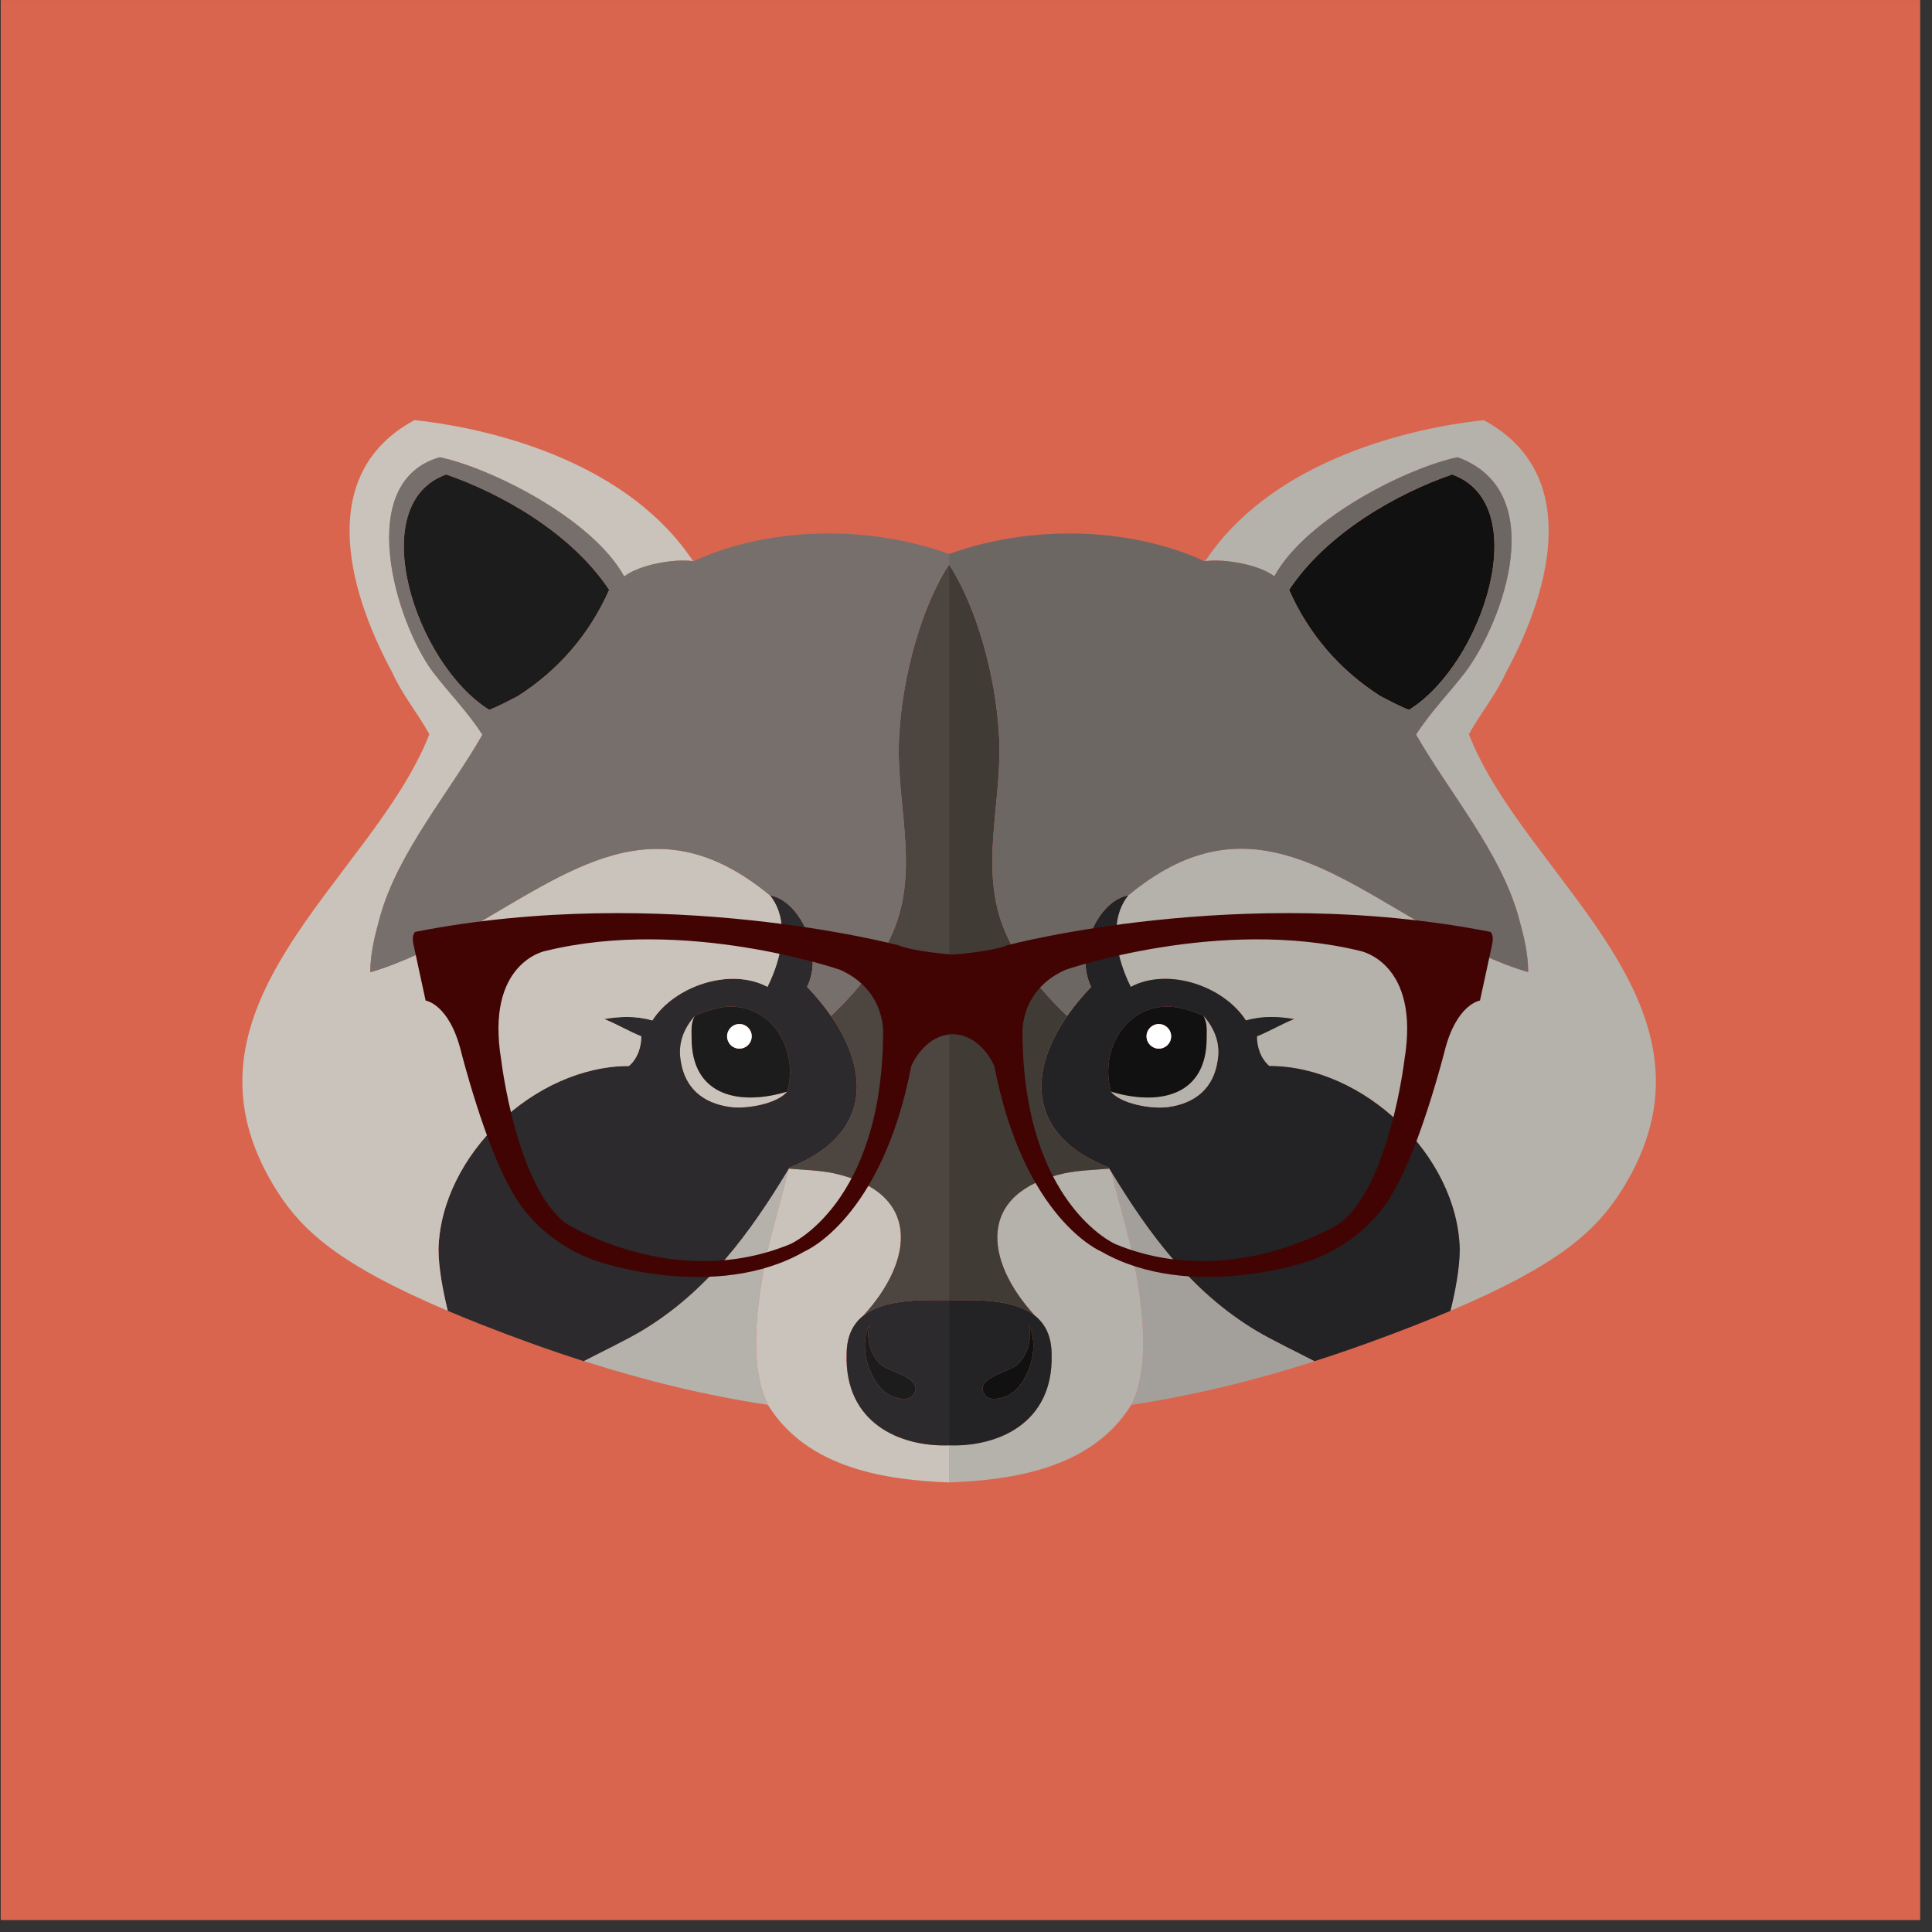 <?xml version="1.0" encoding="UTF-8" standalone="no"?>
<svg width="161px" height="161px" viewBox="0 0 161 161" version="1.1" xmlns="http://www.w3.org/2000/svg" xmlns:xlink="http://www.w3.org/1999/xlink" xmlns:sketch="http://www.bohemiancoding.com/sketch/ns">
    <rect x="0" y="0" width="161" height="161" fill="#333333" stroke="none"/>
    <!-- Generator: Sketch 3.4.4 (17249) - http://www.bohemiancoding.com/sketch -->
    <title>racoon</title>
    <desc>Created with Sketch.</desc>
    <defs></defs>
    <g id="Page-1" stroke="none" stroke-width="1" fill="none" fill-rule="evenodd" sketch:type="MSPage">
        <path d="M0.06,0.002 L160.016,0.002 L160.016,160.007 L0.06,160.007 L0.06,0.002 Z" id="Fill-17" fill="#D9654E" sketch:type="MSShapeGroup"></path>
        <path d="M57.634,86.5 C57.634,85.812 57.566,85.261 57.909,84.644 C56.664,86.053 56.536,87.392 56.741,88.491 C57.085,90.621 58.504,91.927 60.825,92.252 C62.201,92.445 64.779,91.997 65.605,90.965 C61.756,92.133 57.634,91.444 57.634,86.5" id="Fill-21" fill="#CAC3BB" sketch:type="MSShapeGroup"></path>
        <path d="M65.605,90.965 C64.779,91.997 62.201,92.445 60.825,92.252 C58.504,91.927 57.085,90.621 56.741,88.491 C56.536,87.392 56.664,86.053 57.909,84.644 C58.665,84.3 59.765,83.955 60.588,83.888 C64.436,83.682 66.567,87.596 65.605,90.965 L65.605,90.965 Z M69.251,84.663 C68.68,83.838 68.009,83.026 67.253,82.238 C68.696,79.352 66.635,75.025 64.162,74.613 C65.811,76.675 65.191,79.766 63.956,82.238 C60.863,80.59 56.217,82.152 54.362,85.038 C52.92,84.625 51.638,84.714 50.352,84.918 C51.382,85.331 52.414,85.947 53.443,86.36 C53.443,87.186 53.172,88.179 52.414,88.834 C44.58,88.834 36.748,96.255 36.541,104.088 C36.541,105.668 36.92,107.622 37.315,109.235 C38.208,109.613 39.157,109.999 40.173,110.401 C42.964,111.499 45.789,112.519 48.652,113.433 C49.973,112.743 52.175,111.69 53.512,110.89 C58.975,107.611 62.539,102.704 65.751,97.382 L65.812,97.285 C72.494,94.648 72.573,89.457 69.251,84.663 L69.251,84.663 Z" id="Fill-22" fill="#2C2A2C" sketch:type="MSShapeGroup"></path>
        <path d="M64.162,74.614 C54.552,66.665 47.478,72.638 38.689,77.582 C36.354,78.818 33.331,80.331 30.857,81.018 C30.857,79.369 31.27,77.856 31.682,76.346 C33.192,70.986 37.453,66.039 40.201,61.229 C38.964,59.306 37.453,57.794 36.079,56.007 C32.919,51.747 29.502,40.132 36.647,38.104 C40.684,38.939 49.27,43.091 52.019,48.038 C53.249,47.081 56.111,46.54 57.757,46.764 C52.494,38.81 41.798,35.801 34.543,35.01 C26.504,39.339 28.772,48.819 32.687,56.034 C33.512,57.89 34.749,59.332 35.78,61.187 C31.039,73.349 13.25,83.888 23.143,99.346 C25.209,102.539 28.194,105.368 37.315,109.235 C36.92,107.622 36.541,105.668 36.541,104.088 C36.748,96.255 44.58,88.834 52.414,88.834 C53.172,88.179 53.443,87.186 53.443,86.36 C52.414,85.947 51.382,85.331 50.352,84.918 C51.638,84.714 52.92,84.625 54.362,85.038 C56.217,82.152 60.863,80.59 63.956,82.238 C65.191,79.766 65.811,76.675 64.162,74.614" id="Fill-23" fill="#CAC3BB" sketch:type="MSShapeGroup"></path>
        <path d="M122.408,61.188 C123.438,59.333 124.674,57.891 125.5,56.036 C129.416,48.821 131.683,39.339 123.644,35.012 C116.388,35.802 105.69,38.812 100.428,46.768 C102.073,46.54 104.953,47.065 106.188,48.024 C108.936,43.078 117.429,38.939 121.466,38.104 C129.196,40.923 125.287,51.733 122.126,55.994 C120.753,57.78 119.241,59.292 118.005,61.215 C120.753,66.025 125.013,70.973 126.523,76.331 C126.936,77.843 127.348,79.353 127.348,81.003 C124.876,80.317 121.852,78.804 119.516,77.568 C110.722,72.621 103.645,66.644 94.025,74.614 C92.377,76.675 92.996,79.766 94.231,82.241 C97.324,80.591 101.969,82.153 103.825,85.04 C105.268,84.627 106.548,84.715 107.836,84.92 C106.804,85.332 105.774,85.95 104.743,86.362 C104.743,87.186 105.015,88.181 105.774,88.835 C113.607,88.835 121.439,96.255 121.646,104.089 C121.646,105.669 121.268,107.623 120.873,109.235 C129.995,105.369 132.978,102.541 135.043,99.348 C144.938,83.89 127.148,73.351 122.408,61.188" id="Fill-24" fill="#B5B1AB" sketch:type="MSShapeGroup"></path>
        <path d="M101.446,88.493 C101.103,90.622 99.682,91.928 97.363,92.252 C95.988,92.447 93.408,91.998 92.583,90.967 C91.622,87.599 93.751,83.682 97.598,83.89 C98.423,83.957 99.522,84.301 100.278,84.645 C101.523,86.054 101.652,87.392 101.446,88.493 L101.446,88.493 Z M105.774,88.835 C105.015,88.181 104.743,87.186 104.743,86.362 C105.774,85.95 106.804,85.332 107.836,84.92 C106.548,84.715 105.268,84.627 103.825,85.04 C101.969,82.153 97.324,80.591 94.231,82.241 C92.996,79.766 92.377,76.675 94.025,74.614 C91.553,75.026 89.492,79.353 90.934,82.241 C90.177,83.027 89.506,83.84 88.935,84.665 C85.613,89.459 85.694,94.649 92.377,97.286 L92.436,97.384 C95.649,102.704 99.212,107.612 104.675,110.891 C106.011,111.692 108.214,112.746 109.534,113.435 C112.398,112.52 115.223,111.499 118.015,110.401 C119.028,110.002 119.98,109.614 120.873,109.235 C121.268,107.623 121.646,105.669 121.646,104.089 C121.439,96.255 113.607,88.835 105.774,88.835 L105.774,88.835 Z" id="Fill-25" fill="#232224" sketch:type="MSShapeGroup"></path>
        <path d="M100.278,84.645 C100.621,85.262 100.553,85.813 100.553,86.5 C100.553,91.447 96.431,92.135 92.583,90.967 C93.408,91.998 95.988,92.447 97.363,92.252 C99.682,91.928 101.103,90.622 101.446,88.493 C101.652,87.392 101.523,86.054 100.278,84.645" id="Fill-26" fill="#B5B1AB" sketch:type="MSShapeGroup"></path>
        <path d="M121.005,39.539 C116.504,41.094 110.611,44.357 107.423,49.156 C109.072,52.868 111.648,55.857 115.051,58.02 C115.875,58.433 116.597,58.845 117.42,59.154 C123.59,55.316 127.91,42.011 121.005,39.539" id="Fill-27" fill="#101110" sketch:type="MSShapeGroup"></path>
        <path d="M96.57,87.389 C96.004,87.389 95.543,86.929 95.543,86.362 C95.543,85.797 96.004,85.336 96.57,85.336 C97.138,85.336 97.597,85.797 97.597,86.362 C97.597,86.929 97.138,87.389 96.57,87.389 L96.57,87.389 Z M100.278,84.645 C99.522,84.301 98.423,83.957 97.598,83.89 C93.751,83.682 91.622,87.599 92.583,90.967 C96.431,92.135 100.553,91.447 100.553,86.5 C100.553,85.813 100.621,85.262 100.278,84.645 L100.278,84.645 Z" id="Fill-28" fill="#101110" sketch:type="MSShapeGroup"></path>
        <path d="M96.57,87.389 C97.138,87.389 97.597,86.929 97.597,86.362 C97.597,85.797 97.138,85.336 96.57,85.336 C96.004,85.336 95.543,85.797 95.543,86.362 C95.543,86.929 96.004,87.389 96.57,87.389" id="Fill-29" fill="#FFFFFF" sketch:type="MSShapeGroup"></path>
        <path d="M37.182,39.538 C30.276,42.011 34.597,55.316 40.767,59.153 C41.592,58.843 42.313,58.431 43.137,58.018 C46.538,55.855 49.115,52.866 50.764,49.154 C47.577,44.356 41.684,41.092 37.182,39.538" id="Fill-30" fill="#1D1C1C" sketch:type="MSShapeGroup"></path>
        <path d="M83.703,116.407 C85.31,115.965 86.847,112.68 85.736,110.409 C86.011,111.577 85.668,112.953 84.707,113.775 C84.088,114.325 81.065,114.875 82.095,116.249 C82.439,116.731 83.169,116.593 83.703,116.407" id="Fill-31" fill="#101110" sketch:type="MSShapeGroup"></path>
        <path d="M61.616,87.388 C61.049,87.388 60.59,86.928 60.59,86.36 C60.59,85.793 61.049,85.335 61.616,85.335 C62.184,85.335 62.644,85.793 62.644,86.36 C62.644,86.928 62.184,87.388 61.616,87.388 L61.616,87.388 Z M60.588,83.888 C59.765,83.955 58.665,84.3 57.909,84.644 C57.566,85.261 57.634,85.812 57.634,86.5 C57.634,91.444 61.756,92.133 65.605,90.965 C66.567,87.596 64.436,83.682 60.588,83.888 L60.588,83.888 Z" id="Fill-32" fill="#1D1C1C" sketch:type="MSShapeGroup"></path>
        <path d="M61.616,85.335 C61.049,85.335 60.59,85.793 60.59,86.36 C60.59,86.928 61.049,87.388 61.616,87.388 C62.184,87.388 62.644,86.928 62.644,86.36 C62.644,85.793 62.184,85.335 61.616,85.335" id="Fill-33" fill="#FFFFFF" sketch:type="MSShapeGroup"></path>
        <path d="M73.481,113.774 C72.519,112.951 72.176,111.575 72.45,110.408 C71.342,112.678 72.878,115.963 74.484,116.406 C75.018,116.59 75.747,116.729 76.092,116.249 C77.121,114.874 74.099,114.323 73.481,113.774" id="Fill-34" fill="#1D1C1C" sketch:type="MSShapeGroup"></path>
        <path d="M64.065,103.761 C64.6,101.619 65.199,99.533 65.725,97.42 C62.518,102.727 58.96,107.619 53.509,110.889 C52.179,111.687 49.989,112.734 48.664,113.424 C53.649,115.017 58.75,116.286 63.993,117.072 L64.039,117.144 C62.131,113.507 63.308,107.259 64.065,103.761" id="Fill-35" fill="#B5B1AB" sketch:type="MSShapeGroup"></path>
        <path d="M104.672,110.89 C99.308,107.671 95.777,102.88 92.608,97.669 C93.121,99.703 93.694,101.714 94.21,103.775 C94.96,107.245 96.126,113.424 94.28,117.072 C99.502,116.288 104.583,115.025 109.547,113.442 C108.228,112.752 106.014,111.694 104.672,110.89" id="Fill-36" fill="#A3A09C" sketch:type="MSShapeGroup"></path>
        <path d="M79.085,120.445 C74.963,120.583 70.394,118.567 70.548,112.881 C70.548,111.338 71.089,110.321 71.932,109.647 C76.175,105.034 76.821,99.374 69.449,97.766 C68.179,97.511 66.91,97.492 65.75,97.381 L65.725,97.42 C65.199,99.533 64.6,101.619 64.065,103.761 C63.308,107.259 62.131,113.507 64.039,117.144 C67.35,122.435 73.96,123.334 79.087,123.539 L79.087,120.445 L79.085,120.445" id="Fill-37" fill="#CAC3BB" sketch:type="MSShapeGroup"></path>
        <path d="M94.21,103.775 C93.694,101.714 93.121,99.703 92.608,97.669 C92.551,97.574 92.49,97.479 92.432,97.382 C91.271,97.493 90.003,97.513 88.732,97.768 C81.365,99.374 82.005,105.029 86.241,109.64 C87.089,110.313 87.632,111.334 87.632,112.883 C87.789,118.567 83.21,120.583 79.087,120.445 L79.087,123.539 L79.097,123.539 C84.25,123.334 90.972,122.433 94.27,117.073 L94.28,117.072 C96.126,113.424 94.96,107.245 94.21,103.775" id="Fill-38" fill="#B5B1AB" sketch:type="MSShapeGroup"></path>
        <path d="M76.092,116.249 C75.747,116.729 75.018,116.59 74.484,116.406 C72.878,115.963 71.342,112.678 72.45,110.408 C72.176,111.575 72.519,112.951 73.481,113.774 C74.099,114.323 77.121,114.874 76.092,116.249 L76.092,116.249 Z M71.935,109.647 C71.093,110.321 70.552,111.338 70.552,112.881 C70.397,118.569 74.965,120.583 79.087,120.446 L79.087,108.343 C76.847,108.343 73.717,108.223 71.935,109.647 L71.935,109.647 Z" id="Fill-39" fill="#2C2A2C" sketch:type="MSShapeGroup"></path>
        <path d="M83.703,116.407 C83.169,116.593 82.439,116.731 82.095,116.249 C81.065,114.875 84.088,114.325 84.707,113.775 C85.668,112.953 86.011,111.577 85.736,110.409 C86.847,112.68 85.31,115.965 83.703,116.407 L83.703,116.407 Z M87.635,112.883 C87.635,111.334 87.091,110.315 86.245,109.641 C84.461,108.222 81.335,108.343 79.1,108.343 L79.087,108.343 L79.087,120.446 C83.211,120.583 87.792,118.569 87.635,112.883 L87.635,112.883 Z" id="Fill-40" fill="#232224" sketch:type="MSShapeGroup"></path>
        <path d="M74.948,61.078 C74.536,66.574 76.734,72.345 74.399,77.704 C73.312,80.286 71.29,82.748 69.251,84.663 C72.573,89.457 72.494,94.648 65.812,97.285 L65.751,97.382 C66.913,97.492 68.182,97.513 69.452,97.766 C76.823,99.375 76.178,105.036 71.935,109.647 C73.717,108.223 76.847,108.343 79.087,108.343 L79.087,47.045 C76.751,50.617 75.223,56.404 74.948,61.078" id="Fill-41" fill="#4D4540" sketch:type="MSShapeGroup"></path>
        <path d="M88.735,97.768 C90.006,97.513 91.274,97.493 92.436,97.384 L92.377,97.286 C85.694,94.649 85.613,89.459 88.935,84.665 C86.897,82.749 84.875,80.288 83.789,77.705 C81.451,72.346 83.651,66.576 83.238,61.079 C82.964,56.406 81.425,50.617 79.087,47.045 L79.087,108.343 L79.1,108.343 C81.335,108.343 84.461,108.222 86.245,109.641 C82.007,105.029 81.368,99.375 88.735,97.768" id="Fill-42" fill="#413B36" sketch:type="MSShapeGroup"></path>
        <path d="M115.051,58.02 C111.648,55.857 109.072,52.868 107.423,49.156 C110.611,44.357 116.504,41.094 121.005,39.539 C127.91,42.011 123.59,55.316 117.42,59.154 C116.597,58.845 115.875,58.433 115.051,58.02 L115.051,58.02 Z M126.523,76.331 C125.013,70.973 120.753,66.025 118.005,61.215 C119.241,59.292 120.753,57.78 122.126,55.994 C125.287,51.733 129.196,40.923 121.466,38.104 C117.429,38.939 108.936,43.078 106.188,48.024 C104.953,47.065 102.073,46.54 100.428,46.768 L100.415,46.788 C94.231,43.901 85.89,43.695 79.087,46.168 L79.087,47.045 C81.425,50.617 82.964,56.406 83.238,61.079 C83.651,66.576 81.451,72.346 83.789,77.705 C84.875,80.288 86.897,82.749 88.935,84.665 C89.506,83.84 90.177,83.027 90.934,82.241 C89.492,79.353 91.553,75.026 94.025,74.614 C103.645,66.644 110.722,72.621 119.516,77.568 C121.852,78.804 124.876,80.317 127.348,81.003 C127.348,79.353 126.936,77.843 126.523,76.331 L126.523,76.331 Z" id="Fill-43" fill="#6D6764" sketch:type="MSShapeGroup"></path>
        <g id="Group-47" sketch:type="MSLayerGroup" transform="translate(30, 38)" fill="#776F6C">
            <path d="M13.137,20.018 C12.313,20.431 11.592,20.843 10.767,21.153 C4.597,17.316 0.276,4.011 7.182,1.538 C11.684,3.092 17.577,6.356 20.764,11.154 C19.115,14.866 16.538,17.855 13.137,20.018 L13.137,20.018 Z M27.773,8.786 L27.757,8.764 C26.111,8.54 23.249,9.081 22.019,10.038 C19.27,5.091 10.684,0.939 6.647,0.104 C-0.498,2.132 2.919,13.747 6.079,18.007 C7.453,19.794 8.964,21.306 10.201,23.229 C7.453,28.039 3.192,32.986 1.682,38.346 C1.27,39.856 0.857,41.369 0.857,43.018 C3.331,42.331 6.354,40.818 8.689,39.582 C17.478,34.638 24.552,28.665 34.162,36.614 L34.162,36.613 C36.635,37.025 38.696,41.352 37.253,44.238 C38.009,45.026 38.68,45.838 39.251,46.663 C41.29,44.748 43.312,42.286 44.399,39.704 C46.734,34.345 44.536,28.574 44.948,23.078 C45.223,18.404 46.751,12.617 49.087,9.045 L49.087,8.168 C42.285,5.695 33.956,5.9 27.773,8.786 L27.773,8.786 Z" id="Fill-44" sketch:type="MSShapeGroup"></path>
        </g>
        <path d="M117.032,88.345 C117.032,88.345 115.795,98.787 111.656,101.938 C111.656,101.938 102.634,107.684 92.933,103.669 C92.933,103.669 85.333,100.332 85.209,86.243 C85.209,86.243 84.887,82.564 88.786,80.82 C88.786,80.82 101.638,76.371 113.347,79.245 C113.347,79.245 118.391,80.189 117.032,88.345 M124.197,77.655 C103.435,73.577 83.952,78.767 83.952,78.767 C82.674,79.302 79.399,79.551 79.399,79.551 L79.395,79.551 L79.395,86.182 L79.399,86.182 C81.809,86.244 82.861,88.839 82.861,88.839 C85.331,101.629 91.758,104.286 91.758,104.286 C99.172,108.549 109.058,105.094 109.058,105.094 C114.249,103.306 116.164,99.219 116.164,99.219 C118.389,95.45 120.366,87.664 120.366,87.664 C121.355,83.649 123.332,83.38 123.332,83.38 L124.362,78.623 C124.505,77.86 124.197,77.655 124.197,77.655 M73.591,86.244 C73.468,100.332 65.867,103.67 65.867,103.67 C56.166,107.685 47.146,101.939 47.146,101.939 C43.006,98.787 41.77,88.345 41.77,88.345 C40.41,80.189 45.455,79.245 45.455,79.245 C57.163,76.371 70.014,80.82 70.014,80.82 C73.914,82.564 73.591,86.244 73.591,86.244 M74.848,78.768 C74.848,78.768 55.364,73.578 34.603,77.656 C34.603,77.656 34.294,77.862 34.438,78.624 L35.468,83.381 C35.468,83.381 37.444,83.649 38.433,87.666 C38.433,87.666 40.41,95.451 42.635,99.221 C42.635,99.221 44.55,103.307 49.741,105.094 C49.741,105.094 59.627,108.55 67.042,104.287 C67.042,104.287 73.468,101.63 75.94,88.84 C75.94,88.84 76.988,86.248 79.395,86.182 L79.395,79.551 C79.306,79.543 76.107,79.296 74.848,78.768" id="glasses" fill="#410403" sketch:type="MSShapeGroup"></path>
    </g>
</svg>